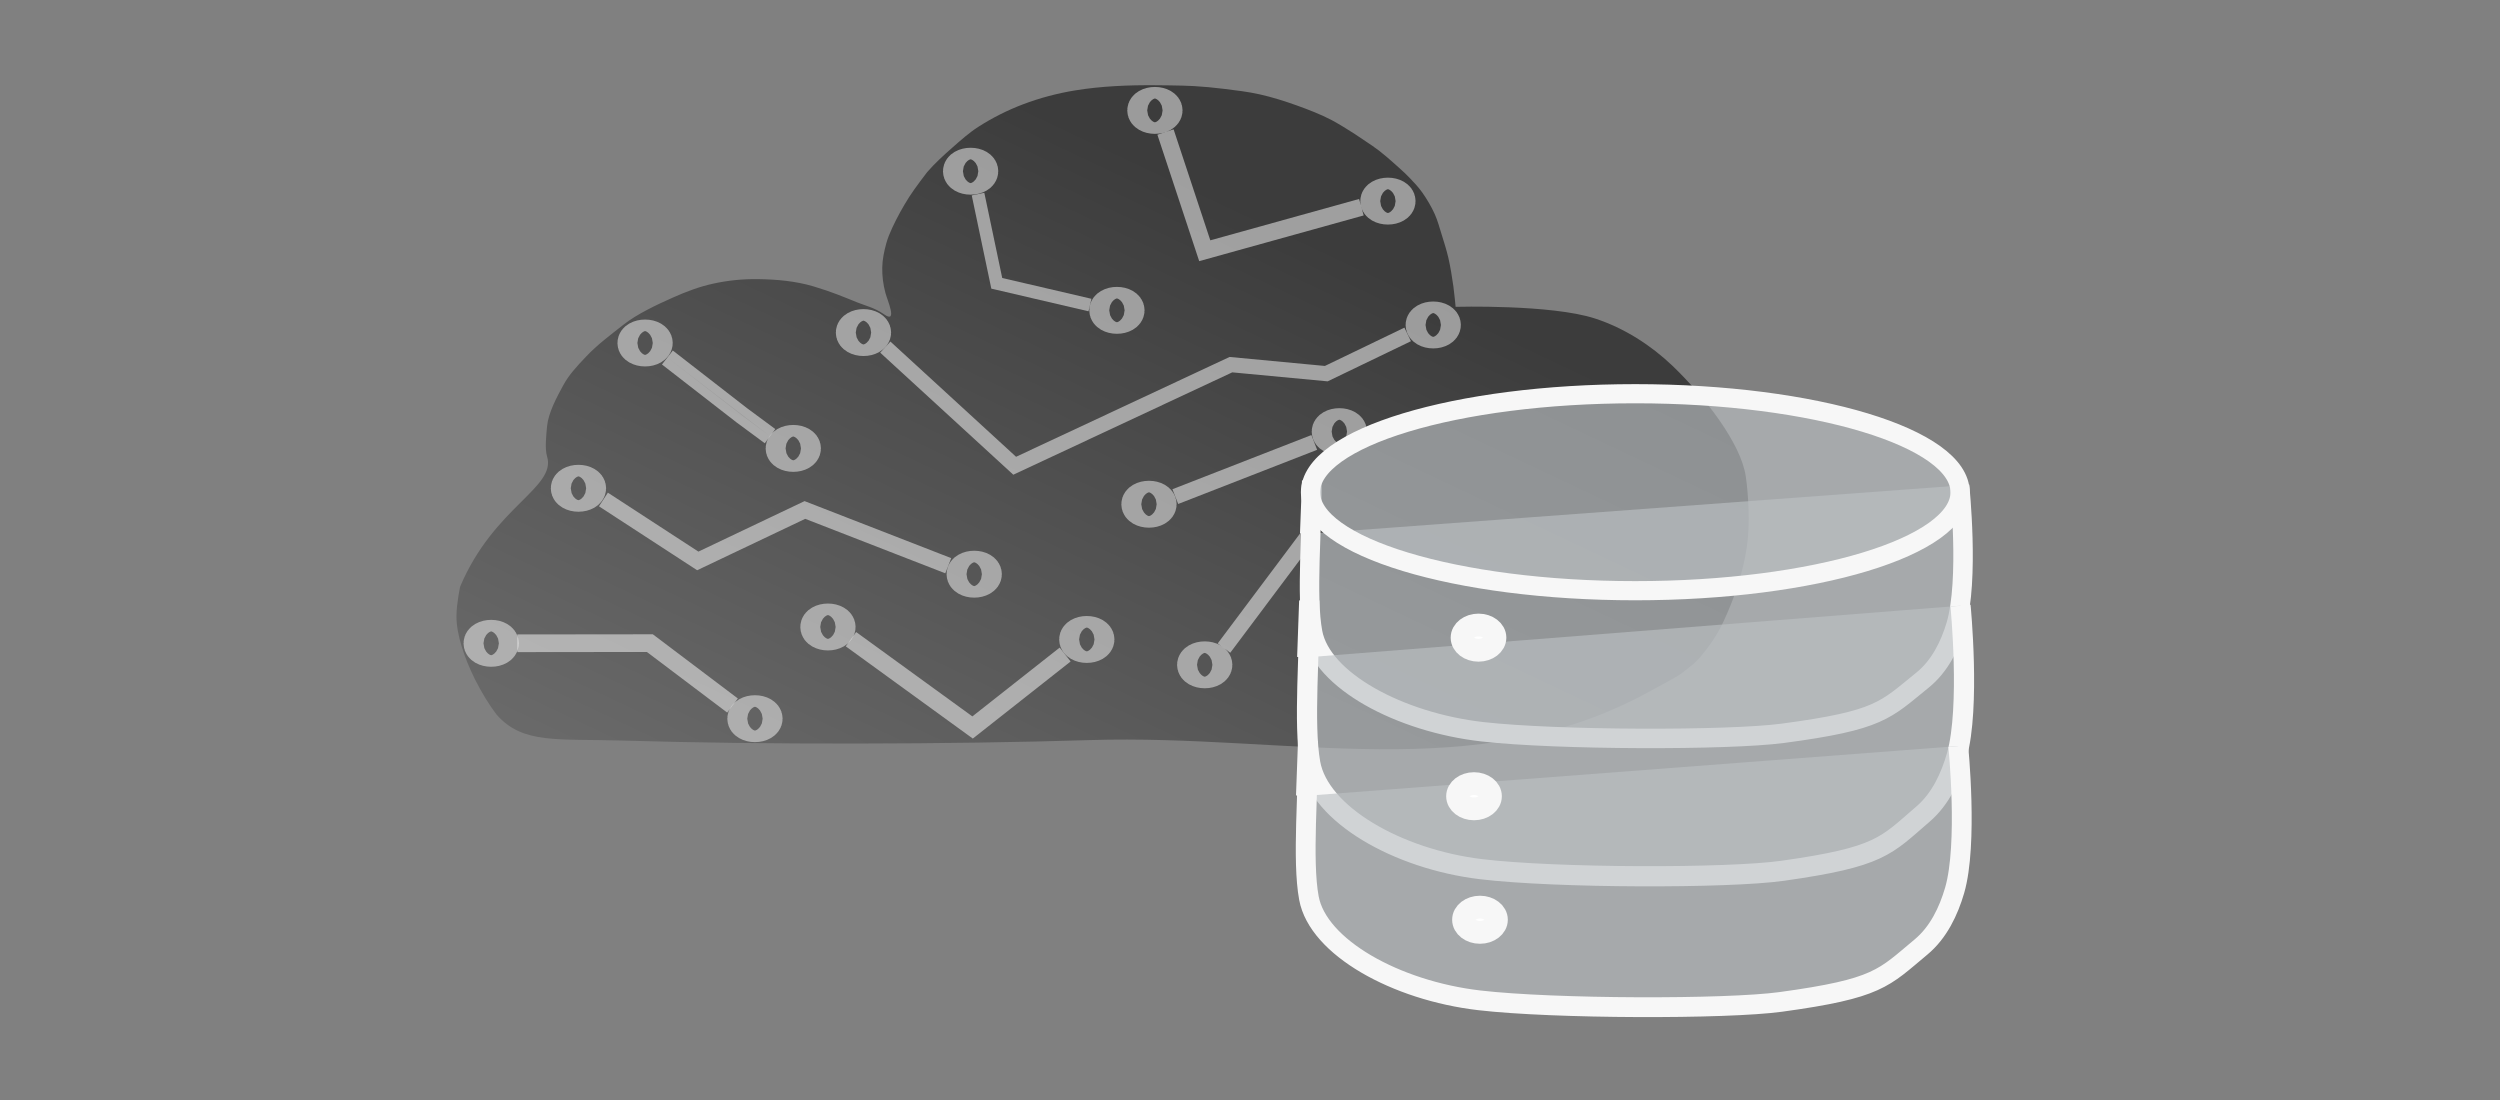 <?xml version="1.0" encoding="UTF-8" standalone="no"?>
<!-- Created with Inkscape (http://www.inkscape.org/) -->

<svg
   width="250"
   height="110"
   viewBox="0 0 66.146 29.104"
   version="1.1"
   id="svg994"
   inkscape:version="1.1.1 (c3084ef, 2021-09-22)"
   sodipodi:docname="logo_outerheaven_v2.svg"
   inkscape:export-filename="/Users/ivadruzin/Documents/SVGs/logo_outerheaven.png"
   inkscape:export-xdpi="96"
   inkscape:export-ydpi="96"
   xmlns:inkscape="http://www.inkscape.org/namespaces/inkscape"
   xmlns:sodipodi="http://sodipodi.sourceforge.net/DTD/sodipodi-0.dtd"
   xmlns:xlink="http://www.w3.org/1999/xlink"
   xmlns="http://www.w3.org/2000/svg"
   xmlns:svg="http://www.w3.org/2000/svg">
  <rect x="0" y="0" width="66.146" height="29.104" fill="#808080" stroke="none"/>
  <sodipodi:namedview
     id="namedview996"
     pagecolor="#ffffff"
     bordercolor="#666666"
     borderopacity="1.0"
     inkscape:pageshadow="2"
     inkscape:pageopacity="0.0"
     inkscape:pagecheckerboard="0"
     inkscape:document-units="px"
     showgrid="false"
     inkscape:zoom="2.0057579"
     inkscape:cx="121.64978"
     inkscape:cy="66.059817"
     inkscape:window-width="1440"
     inkscape:window-height="779"
     inkscape:window-x="0"
     inkscape:window-y="25"
     inkscape:window-maximized="0"
     inkscape:current-layer="layer1"
     showguides="false"
     inkscape:snap-intersection-paths="false"
     inkscape:snap-midpoints="false"
     inkscape:lockguides="false"
     units="px"
     width="250px" />
  <defs
     id="defs991">
    <linearGradient
       inkscape:collect="always"
       id="linearGradient950">
      <stop
         style="stop-color:#000000;stop-opacity:1;"
         offset="0"
         id="stop946" />
      <stop
         style="stop-color:#000000;stop-opacity:0;"
         offset="1"
         id="stop948" />
    </linearGradient>
    <linearGradient
       inkscape:collect="always"
       id="linearGradient2973">
      <stop
         style="stop-color:#000000;stop-opacity:1;"
         offset="0"
         id="stop2969" />
      <stop
         style="stop-color:#000000;stop-opacity:0;"
         offset="1"
         id="stop2971" />
    </linearGradient>
    <linearGradient
       id="linearGradient35447"
       inkscape:swatch="solid">
      <stop
         style="stop-color:#020000;stop-opacity:1;"
         offset="0"
         id="stop35445" />
    </linearGradient>
    <linearGradient
       inkscape:collect="always"
       xlink:href="#linearGradient2973"
       id="linearGradient4482"
       gradientUnits="userSpaceOnUse"
       x1="40.509"
       y1="271.126"
       x2="57.258"
       y2="271.126"
       gradientTransform="matrix(2.074,0,0,1.949,-69.212,-517.781)" />
    <linearGradient
       inkscape:collect="always"
       xlink:href="#linearGradient950"
       id="linearGradient1162"
       gradientUnits="userSpaceOnUse"
       x1="38.513"
       y1="8.118"
       x2="25.289"
       y2="36.06" />
    <linearGradient
       inkscape:collect="always"
       xlink:href="#linearGradient950"
       id="linearGradient1168"
       gradientUnits="userSpaceOnUse"
       x1="38.513"
       y1="8.118"
       x2="25.289"
       y2="36.06" />
    <linearGradient
       inkscape:collect="always"
       xlink:href="#linearGradient950"
       id="linearGradient1170"
       gradientUnits="userSpaceOnUse"
       x1="38.513"
       y1="8.118"
       x2="25.289"
       y2="36.06" />
    <linearGradient
       inkscape:collect="always"
       xlink:href="#linearGradient950"
       id="linearGradient1182"
       gradientUnits="userSpaceOnUse"
       x1="38.513"
       y1="8.118"
       x2="25.289"
       y2="36.06" />
  </defs>
  <g
     inkscape:label="Layer 1"
     inkscape:groupmode="layer"
     id="layer1">
    <g
       id="g906" />
    <g
       id="g5811">
      <g
         id="g5853" />
    </g>
    <g
       id="g2712">
      <path
         style="opacity:0.531;fill:url(#linearGradient1162);fill-opacity:1;stroke:none;stroke-width:0.532px;stroke-linecap:butt;stroke-linejoin:miter;stroke-opacity:1"
         d="m 13.144,18.913 c 0.692,0.78 0,0 0,0 0.692,0.78 1.584,0.629 3.37,0.682 3.686,0.111 8.645,0.102 12.331,-0.014 5.269,-0.162 10.176,1.226 14.737,-1.252 1.039,-0.564 0.794,-0.431 1.147,-0.702 0.097,-0.074 0.186,-0.158 0.264,-0.251 0.233,-0.278 0.441,-0.58 0.594,-0.903 0.303,-0.637 0.53,-1.316 0.632,-2.007 0.09,-0.614 0.038,-1.414 -0.028,-1.858 C 46.063,11.73 45.11,10.503 44.255,9.682 43.682,9.134 42.971,8.677 42.198,8.426 41.033,8.048 38.513,8.118 38.513,8.118 v 0 c 0,0 -0.033,-0.362 -0.059,-0.542 -0.036,-0.253 -0.076,-0.506 -0.133,-0.756 -0.049,-0.21 -0.115,-0.416 -0.179,-0.622 C 38.085,6.02 38.039,5.837 37.962,5.667 37.871,5.465 37.757,5.273 37.63,5.092 37.536,4.96 37.425,4.84 37.313,4.723 37.219,4.623 37.118,4.529 37.014,4.437 36.789,4.237 36.566,4.032 36.314,3.86 36.134,3.737 36.031,3.667 35.848,3.547 35.694,3.446 35.401,3.266 35.237,3.179 34.941,3.024 34.625,2.903 34.309,2.789 33.99,2.675 33.665,2.572 33.332,2.497 33.018,2.426 32.697,2.39 32.376,2.35 c -0.263,-0.032 -0.527,-0.058 -0.791,-0.073 -0.336,-0.019 -1.01,-0.022 -1.01,-0.022 -0.701,-0.006 -1.429,0.022 -2.131,0.137 -0.47,0.077 -0.935,0.2 -1.38,0.369 -0.411,0.157 -0.808,0.356 -1.178,0.594 -0.245,0.157 -0.464,0.353 -0.682,0.545 -0.234,0.207 -0.446,0.395 -0.672,0.653 0,0 -0.333,0.431 -0.478,0.661 -0.165,0.261 -0.316,0.532 -0.446,0.812 -0.062,0.134 -0.12,0.273 -0.159,0.415 -0.057,0.209 -0.102,0.423 -0.106,0.638 -0.004,0.226 0.024,0.447 0.084,0.672 0.049,0.185 0.33,0.816 -0.025,0.573 l -0.034,-0.023 C 23.128,8.139 22.912,8.093 22.679,8 22.299,7.847 22.019,7.726 21.523,7.577 21.051,7.436 20.547,7.392 20.051,7.385 c -0.398,-0.006 -0.8,0.035 -1.187,0.121 -0.368,0.081 -0.703,0.208 -1.065,0.369 -0.429,0.191 -0.952,0.437 -1.307,0.719 -0.341,0.27 -0.684,0.521 -0.986,0.842 -0.248,0.262 -0.45,0.477 -0.601,0.754 -0.176,0.321 -0.396,0.733 -0.43,1.085 -0.022,0.227 -0.062,0.602 -0.002,0.796 0.259,0.833 -1.403,1.327 -2.299,3.452 0,0 -0.095,0.448 -0.097,0.776 -0.002,0.48 0.204,1.101 0.489,1.673 0.173,0.347 0.375,0.675 0.578,0.943"
         id="path5830-87"
         sodipodi:nodetypes="ccsssaaaasaaccaaaaaaasssaaaasaaaasaaaasssasaasssssssssc" />
      <path
         style="opacity:0.531;fill:#000000;fill-opacity:0;stroke:#f7f7f7;stroke-width:0.452px;stroke-linecap:butt;stroke-linejoin:miter;stroke-opacity:1"
         d="M 36.02,5.482 31.876,6.634 30.837,3.493"
         id="path8336-8-2-5"
         sodipodi:nodetypes="ccc" />
      <path
         style="opacity:0.531;fill:#000000;fill-opacity:0;stroke:#f7f7f7;stroke-width:0.34;stroke-linecap:butt;stroke-linejoin:miter;stroke-miterlimit:4;stroke-dasharray:none;stroke-dashoffset:0;stroke-opacity:1"
         d="M 28.839,8.071 26.373,7.496 25.877,5.135"
         id="path8336-8-2-1-5-8"
         sodipodi:nodetypes="ccc" />
      <path
         style="opacity:0.531;fill:url(#linearGradient1168);fill-opacity:1;stroke:#f7f7f7;stroke-width:0.414px;stroke-linecap:butt;stroke-linejoin:miter;stroke-opacity:1"
         d="m 32.385,17.147 2.268,-3.027 v 0"
         id="path8336-8-2-1-1-33"
         sodipodi:nodetypes="ccc" />
      <path
         style="opacity:0.531;fill:url(#linearGradient1170);fill-opacity:1;stroke:#f7f7f7;stroke-width:0.419px;stroke-linecap:butt;stroke-linejoin:miter;stroke-opacity:1"
         d="m 34.773,11.706 -3.676,1.433"
         id="path8336-8-2-1-0-9-0-7-65"
         sodipodi:nodetypes="cc" />
      <path
         style="opacity:0.531;fill:#000000;fill-opacity:0;stroke:#f7f7f7;stroke-width:0.468px;stroke-linecap:butt;stroke-linejoin:miter;stroke-opacity:1"
         d="m 13.688,17.02 3.506,-0.004 2.187,1.651 v 0"
         id="path8336-2-7-9-2"
         sodipodi:nodetypes="cccc" />
      <a
         id="a9950"
         style="fill:#000000;fill-opacity:0"
         transform="translate(-3.01,0.301)">
        <g
           id="g9758"
           style="fill:#000000;fill-opacity:0">
          <g
             id="g9957"
             style="fill:#000000;fill-opacity:0">
            <path
               style="opacity:0.531;fill:#000000;fill-opacity:0;stroke:#f7f7f7;stroke-width:0.399px;stroke-linecap:butt;stroke-linejoin:miter;stroke-opacity:1"
               d="M 40.255,8.547 38.101,9.585 35.578,9.347 29.857,12.022 26.434,8.883 v 0"
               id="path8336-8-2-1-0-9-0-7-65-4-0"
               sodipodi:nodetypes="cccccc" />
          </g>
        </g>
      </a>
      <path
         style="opacity:0.531;fill:url(#linearGradient1182);fill-opacity:1;stroke:#f7f7f7;stroke-width:0.468px;stroke-linecap:butt;stroke-linejoin:miter;stroke-opacity:1"
         d="m 17.658,9.459 1.965,1.526 0.751,0.555"
         id="path8336-2-7-9-2-8-8"
         sodipodi:nodetypes="ccc" />
      <path
         style="opacity:0.531;fill:#000000;fill-opacity:0;stroke:#f7f7f7;stroke-width:0.468px;stroke-linecap:butt;stroke-linejoin:miter;stroke-opacity:1"
         d="m 22.515,16.912 3.218,2.336 2.449,-1.93"
         id="path8336-2-7-9-2-8-8-3"
         sodipodi:nodetypes="ccc" />
      <path
         style="opacity:0.531;fill:#000000;fill-opacity:0;stroke:#f7f7f7;stroke-width:0.431px;stroke-linecap:butt;stroke-linejoin:miter;stroke-opacity:1"
         d="m 15.966,13.216 2.496,1.625 2.834,-1.348 3.793,1.475"
         id="path8336-8-2-1-7-6-8"
         sodipodi:nodetypes="cccc" />
      <ellipse
         style="opacity:0.531;fill:#000000;fill-opacity:0;fill-rule:nonzero;stroke:#efefef;stroke-width:0.935;stroke-opacity:1"
         id="path8188-7-0-1-7-5-9"
         cx="29.552"
         cy="8.211"
         rx="0.264"
         ry="0.153" />
      <ellipse
         style="opacity:0.531;fill:#000000;fill-opacity:0;fill-rule:nonzero;stroke:#efefef;stroke-width:0.935;stroke-opacity:1"
         id="path8188-7-0-39"
         cx="36.722"
         cy="5.321"
         rx="0.264"
         ry="0.153" />
      <ellipse
         style="opacity:0.531;fill:#000000;fill-opacity:0;fill-rule:nonzero;stroke:#efefef;stroke-width:0.935;stroke-opacity:1"
         id="path8188-0"
         ry="0.153"
         rx="0.264"
         cy="19.015"
         cx="19.975" />
      <ellipse
         style="opacity:0.531;fill:#000000;fill-opacity:0;fill-rule:nonzero;stroke:#efefef;stroke-width:0.935;stroke-opacity:1"
         id="path8188-0-08"
         cx="17.068"
         cy="9.075"
         rx="0.264"
         ry="0.153" />
      <ellipse
         style="opacity:0.531;fill:#000000;fill-opacity:0;fill-rule:nonzero;stroke:#efefef;stroke-width:0.935;stroke-opacity:1"
         id="path8188-0-0-1"
         cx="25.681"
         cy="4.53"
         rx="0.264"
         ry="0.153" />
      <ellipse
         style="opacity:0.531;fill:#000000;fill-opacity:0;fill-rule:nonzero;stroke:#efefef;stroke-width:0.935;stroke-opacity:1"
         id="path8188-7-0-1-6-70"
         cx="30.4"
         cy="13.341"
         rx="0.264"
         ry="0.153" />
      <ellipse
         style="opacity:0.531;fill:#000000;fill-opacity:0;fill-rule:nonzero;stroke:#efefef;stroke-width:0.935;stroke-opacity:1"
         id="path8188-7-0-1-6-70-4"
         cx="31.875"
         cy="17.59"
         rx="0.264"
         ry="0.153" />
      <ellipse
         style="opacity:0.531;fill:#000000;fill-opacity:0;fill-rule:nonzero;stroke:#efefef;stroke-width:0.935;stroke-opacity:1"
         id="path8188-7-0-1-75-6"
         cx="25.776"
         cy="15.192"
         rx="0.264"
         ry="0.153" />
      <ellipse
         style="opacity:0.531;fill:#000000;fill-opacity:0;fill-rule:nonzero;stroke:#efefef;stroke-width:0.935;stroke-opacity:1"
         id="path8188-7-0-1-75-6-2"
         cx="21.906"
         cy="16.589"
         rx="0.264"
         ry="0.153" />
      <ellipse
         style="opacity:0.531;fill:#000000;fill-opacity:0;fill-rule:nonzero;stroke:#efefef;stroke-width:0.935;stroke-opacity:1"
         id="path8188-7-0-1-75-4-1"
         cx="20.989"
         cy="11.864"
         rx="0.264"
         ry="0.153" />
      <ellipse
         style="opacity:0.531;fill:#000000;fill-opacity:0;fill-rule:nonzero;stroke:#efefef;stroke-width:0.935;stroke-opacity:1"
         id="path8188-7-0-1-75-4-1-6"
         cx="22.846"
         cy="8.799"
         rx="0.264"
         ry="0.153" />
      <ellipse
         style="opacity:0.531;fill:#000000;fill-opacity:0;fill-rule:nonzero;stroke:#efefef;stroke-width:0.935;stroke-opacity:1"
         id="path8188-7-0-1-0-4"
         cx="37.921"
         cy="8.598"
         rx="0.264"
         ry="0.153" />
      <ellipse
         style="opacity:0.531;fill:#000000;fill-opacity:0.022;fill-rule:nonzero;stroke:#efefef;stroke-width:0.935;stroke-opacity:1"
         id="path8188-7-0-1-6-7-2"
         cx="35.437"
         cy="11.42"
         rx="0.264"
         ry="0.153" />
      <ellipse
         style="opacity:0.531;fill:#000000;fill-opacity:0;fill-rule:nonzero;stroke:#efefef;stroke-width:0.935;stroke-opacity:1"
         id="path8188-7-0-1-6-4-2"
         cx="15.305"
         cy="12.919"
         rx="0.264"
         ry="0.153" />
      <ellipse
         style="opacity:0.531;fill:#000000;fill-opacity:0;fill-rule:nonzero;stroke:#efefef;stroke-width:0.935;stroke-opacity:1"
         id="path8188-7-0-1-6-4-6-5"
         cx="12.996"
         cy="17.021"
         rx="0.264"
         ry="0.153" />
      <ellipse
         style="opacity:0.531;fill:#000000;fill-opacity:0;fill-rule:nonzero;stroke:#efefef;stroke-width:0.935;stroke-opacity:1"
         id="path8188-7-3"
         cx="30.557"
         cy="2.921"
         rx="0.264"
         ry="0.153" />
      <ellipse
         style="opacity:0.531;fill:#000000;fill-opacity:0;fill-rule:nonzero;stroke:#efefef;stroke-width:0.935;stroke-opacity:1"
         id="path8188-7-0-1-1-1"
         cx="28.755"
         cy="16.919"
         rx="0.264"
         ry="0.153" />
    </g>
    <g
       id="g915"
       transform="translate(-5.696,-19.808)">
      <path
         style="fill:#bbc0c3;fill-opacity:0.647;stroke:#f7f7f7;stroke-width:0.515px;stroke-linecap:butt;stroke-linejoin:miter;stroke-opacity:1"
         d="m 40.349,33.928 0.053,-1.399 c 0.021,1.256 -0.159,3.044 0.026,4.02 0.24,1.261 2.293,2.371 4.491,2.62 1.967,0.223 6.508,0.232 7.945,0.041 2.58,-0.343 2.708,-0.608 3.697,-1.406 0.46,-0.371 0.727,-0.92 0.886,-1.45 0.358,-1.193 0.096,-3.7 0.096,-3.7"
         id="path14883-65-5-8"
         sodipodi:nodetypes="ccsssssc" />
      <path
         style="fill:#bbc0c3;fill-opacity:0.647;stroke:#f7f7f7;stroke-width:0.534px;stroke-linecap:butt;stroke-linejoin:miter;stroke-opacity:1"
         d="m 40.283,37.199 0.053,-1.497 c 0.021,1.343 -0.16,3.256 0.027,4.3 0.241,1.349 2.305,2.536 4.514,2.802 1.977,0.239 6.541,0.248 7.987,0.043 2.593,-0.367 2.722,-0.65 3.716,-1.504 0.462,-0.397 0.731,-0.984 0.891,-1.551 0.36,-1.276 0.097,-3.958 0.097,-3.958"
         id="path14883-4-4-0-7"
         sodipodi:nodetypes="ccsssssc" />
      <path
         style="fill:#bbc0c3;fill-opacity:0.647;stroke:#f7f7f7;stroke-width:0.524px;stroke-linecap:butt;stroke-linejoin:miter;stroke-opacity:1"
         d="m 40.248,40.864 0.053,-1.445 c 0.021,1.297 -0.16,3.143 0.027,4.151 0.241,1.302 2.302,2.448 4.508,2.705 1.975,0.23 6.532,0.239 7.975,0.042 2.59,-0.354 2.719,-0.628 3.711,-1.452 0.462,-0.383 0.73,-0.95 0.89,-1.497 0.359,-1.232 0.096,-3.821 0.096,-3.821"
         id="path14883-6-7-0-4"
         sodipodi:nodetypes="ccsssssc" />
      <ellipse
         style="fill:#bbc0c3;fill-opacity:0.647;stroke:#f7f7f7;stroke-width:0.507"
         id="path16594-0-1-4"
         cx="48.963"
         cy="32.831"
         rx="8.594"
         ry="2.606" />
      <ellipse
         style="fill:#ffffff;fill-opacity:1;stroke:#f7f7f7;stroke-width:0.603"
         id="path17975-25-2-3"
         cx="44.815"
         cy="36.679"
         rx="0.435"
         ry="0.334" />
      <ellipse
         style="fill:#ffffff;fill-opacity:1;stroke:#f7f7f7;stroke-width:0.603"
         id="path17975-4-3-0-6"
         cx="44.696"
         cy="40.875"
         rx="0.435"
         ry="0.334" />
      <ellipse
         style="fill:#ffffff;fill-opacity:1;stroke:#f7f7f7;stroke-width:0.603"
         id="path17975-4-2-0-5-9"
         cx="44.854"
         cy="44.143"
         rx="0.435"
         ry="0.334" />
    </g>
  </g>
</svg>
